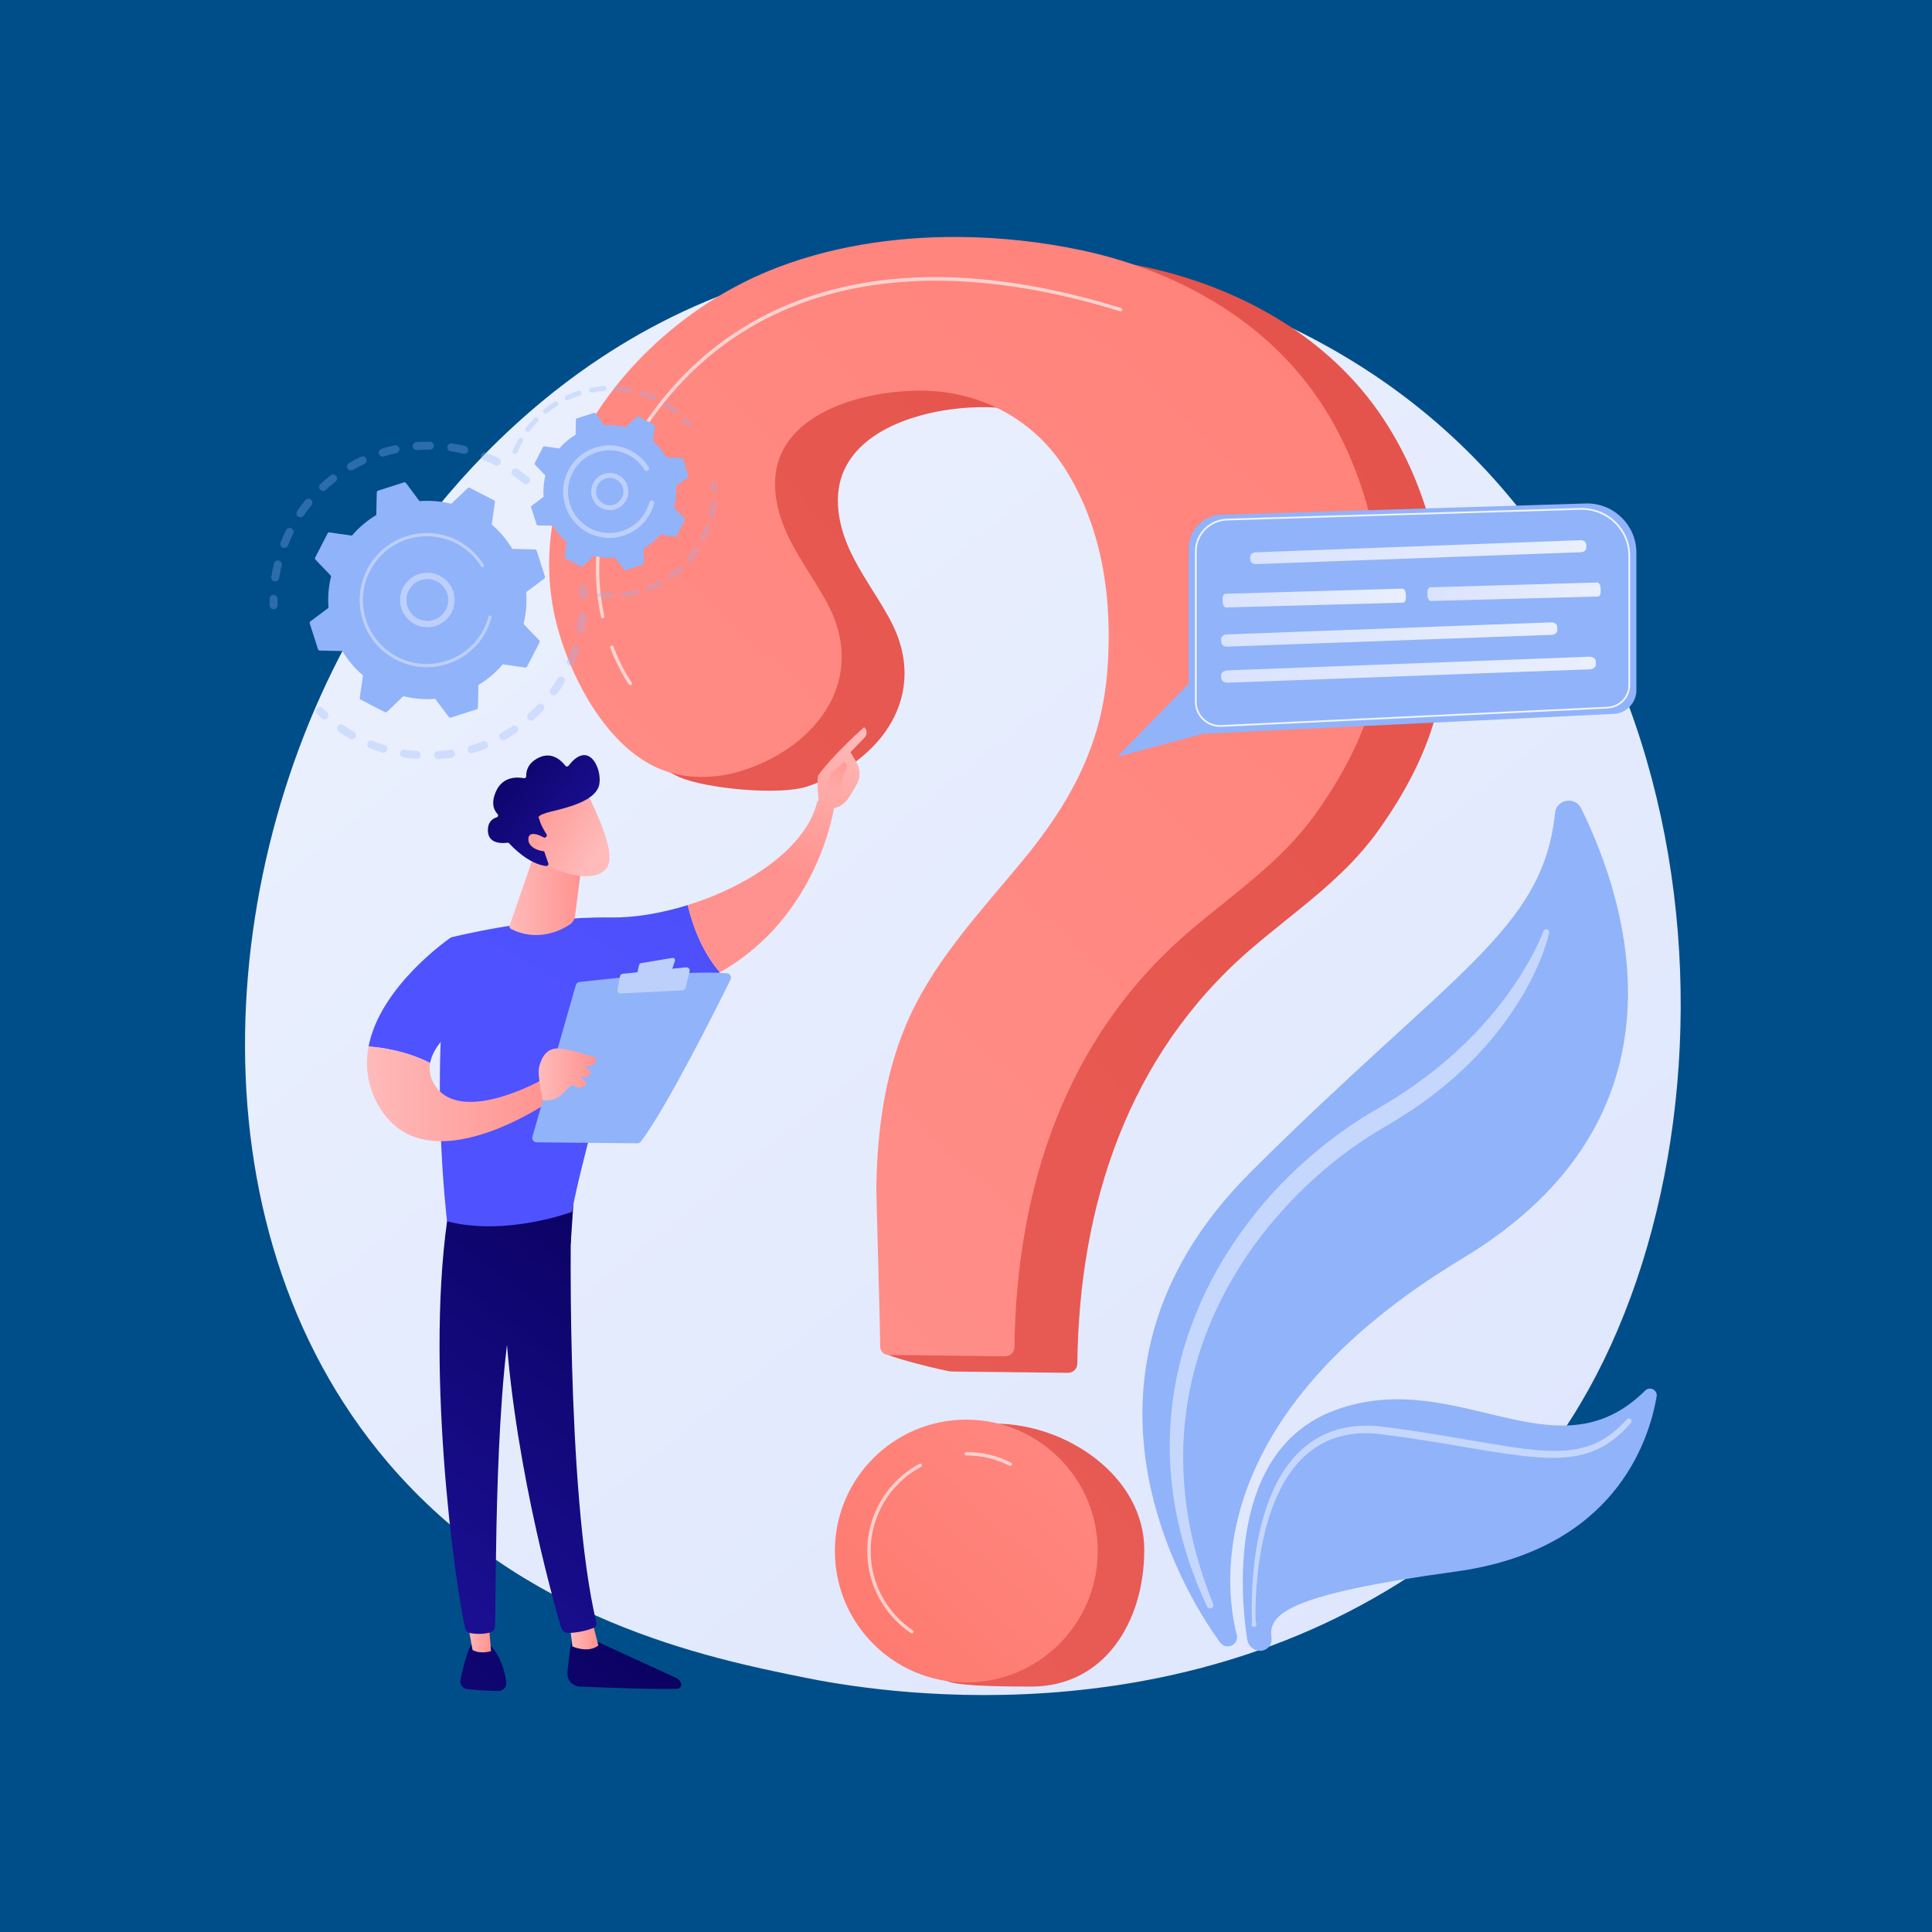 <?xml version="1.0" encoding="utf-8"?>
<!-- Generator: Adobe Illustrator 27.5.0, SVG Export Plug-In . SVG Version: 6.00 Build 0)  -->
<svg version="1.1" xmlns="http://www.w3.org/2000/svg" xmlns:xlink="http://www.w3.org/1999/xlink" x="0px" y="0px"
	 viewBox="0 0 3710 3710" style="enable-background:new 0 0 3710 3710;" xml:space="preserve">
<g id="Background">
	<g>
		<g>
			<rect style="fill:#004e89;" width="3710" height="3710"/>
		</g>
	</g>
</g>
<g id="Illustration">
	<g>
		<linearGradient id="SVGID_1_" gradientUnits="userSpaceOnUse" x1="3585.93" y1="4072.518" x2="1121.269" y2="1011.563">
			<stop  offset="0" style="stop-color:#DAE3FE"/>
			<stop  offset="1" style="stop-color:#E9EFFD"/>
		</linearGradient>
		<path style="fill:url(#SVGID_1_);" d="M2907.886,2865.388c-56.612,59.599-110.178,98.034-152.5,128.4
			c-497.48,356.948-1086.132,252.899-1211.237,227.49c-184.741-37.522-541.841-110.051-800.018-413.662
			c-390.6-459.338-329.778-1183.012-26.802-1660.719c55.419-87.381,348.159-572.364,943.15-650.141
			c360.083-47.069,779.823,47.864,1083.788,302.526C3382.316,1333.84,3336.894,2413.742,2907.886,2865.388z"/>
		<g>
			<path style="fill:#91B3FA;" d="M2355.215,3161.411c-4.791-0.652-9.081-3.177-11.962-7.061
				c-41.989-56.588-347.306-499.437,59.029-904.238c385.74-384.283,560.592-463.185,583.846-688.968
				c2.715-26.367,38.361-32.695,50.089-8.925c87.649,177.648,224.209,592.19-227.707,864.277
				c-498.511,300.141-457.655,629.157-433.547,722.656C2378.151,3151.511,2367.862,3163.132,2355.215,3161.411L2355.215,3161.411z"
				/>
			<path style="fill:#91B3FA;" d="M2417.041,3169.826c-11.343-1.544-20.33-10.291-22.079-21.605
				c-11.901-77.007-41.125-364.763,170.868-441.07c233.373-84.002,421.781,133.343,593.327-36.773
				c9.026-8.951,24.204-1.151,22.05,11.378c-15.278,88.863-83.279,294.691-385.857,336.106
				c-323.863,44.329-360.309,81.481-353.77,127.57C2443.597,3159.641,2431.262,3171.762,2417.041,3169.826L2417.041,3169.826z"/>
			<path style="opacity:0.47;fill:#FFFFFF;" d="M2974.847,1791.342c-3.955,16.753-9.215,32.468-15.493,48.072
				c-6.164,15.585-13.262,30.784-21,45.653c-15.322,29.843-33.708,58.071-53.839,84.964
				c-40.533,53.654-89.572,100.782-143.623,140.749c-26.957,19.868-55.777,38.13-84.266,54.63
				c-27.738,16.088-54.426,34.088-79.99,53.581c-51.164,38.979-97.553,84.212-138.52,133.805
				c-81.615,99.263-139.538,219.056-158.605,346.599c-9.732,63.625-9.847,128.77-1.084,192.927
				c8.661,64.239,26.971,127.143,51.117,187.792c1.305,3.233-0.258,6.912-3.491,8.216c-3.106,1.254-6.645-0.184-8.075-3.163
				c-28.233-59.935-49.329-123.652-61.007-189.445c-5.968-32.862-9.5-66.238-10.508-99.744c-0.804-33.499,0.607-67.139,4.83-100.471
				c8.112-66.737,26.937-132.109,54.05-193.647c27.191-61.568,63.11-119.077,105.069-171.534
				c41.945-52.532,90.608-99.531,143.819-140.592c26.657-20.484,54.533-39.435,83.629-56.459
				c28.485-16.346,55.525-32.952,81.717-51.854c52.277-37.341,100.588-80.448,142.148-129.644
				c21.042-24.382,40.092-50.479,57.5-77.685c17.063-27.259,33.01-56.02,44.487-85.76l0.15-0.386
				c1.144-2.97,4.481-4.447,7.451-3.301C2974.033,1785.691,2975.502,1788.581,2974.847,1791.342z"/>
			<path style="opacity:0.47;fill:#FFFFFF;" d="M2403.597,3117.601c0.99-2.787,0.681-5.378,0.59-8.042l-0.246-7.936l-0.185-15.865
				c0.019-10.574,0.246-21.146,0.708-31.712c0.941-21.128,2.741-42.232,5.568-63.231c5.764-41.926,15.265-83.734,32.189-123.109
				c16.736-39.103,42.081-76.473,78.865-100.889c18.324-11.985,38.995-20.52,60.417-24.855c21.405-4.511,43.399-5.181,64.909-3.292
				c84.305,9.777,166.939,25.941,249.79,39.066c41.269,6.153,83.12,11.646,123.636,6.106c10.069-1.476,19.989-3.674,29.624-6.77
				c9.536-3.327,18.906-7.226,27.659-12.355c17.62-10.061,33.112-23.813,46.955-39.075l0.043-0.047
				c1.908-2.102,5.156-2.262,7.258-0.354c2.074,1.881,2.254,5.072,0.429,7.177c-14.029,16.154-30.06,31.085-48.795,42.328
				c-9.302,5.715-19.338,10.17-29.573,13.972c-10.328,3.572-20.947,6.16-31.66,7.96c-43.15,6.321-85.927,0.946-127.669-4.777
				c-41.863-5.957-83.198-13.718-124.68-20.43c-41.351-6.732-83.186-13.238-124.367-18.067c-20.329-1.968-40.885-1.49-60.703,2.509
				c-19.852,3.834-38.829,11.495-55.808,22.371c-34.227,21.795-59.062,56.479-75.925,94.023
				c-17.061,37.732-27.198,78.585-33.626,119.801c-3.167,20.648-5.331,41.473-6.644,62.357c-0.648,10.442-1.067,20.901-1.276,31.363
				l-0.105,15.69l0.1,7.836c0.069,2.594-0.05,5.259,1.227,7.723c1.212,2.34,0.299,5.219-2.039,6.432
				c-2.34,1.212-5.22,0.299-6.433-2.04c-0.629-1.217-0.685-2.581-0.264-3.779L2403.597,3117.601z"/>
		</g>
		<g>
			<g>
				
					<linearGradient id="SVGID_00000109719559738586582220000013318598581697598862_" gradientUnits="userSpaceOnUse" x1="5363.391" y1="-1443.269" x2="212.772" y2="2946.92">
					<stop  offset="0" style="stop-color:#E1473D"/>
					<stop  offset="1" style="stop-color:#E9605A"/>
				</linearGradient>
				<path style="fill:url(#SVGID_00000109719559738586582220000013318598581697598862_);" d="M1963.114,486.796
					c-127.017-1.002-255.137,19.141-368.489,66.172c-263.864,109.481-487.797,399.17-400.164,695.069
					c28.468,96.123,13.512,202.17,109.271,243.943c51.812,22.602,192.908,36.055,246.555,18.243
					c142.587-47.341,236.311-176.908,158.763-320.59c-24.834-46.013-56.977-88.047-78.421-135.733
					c-21.445-47.687-31.218-104.288-9.355-151.789c42.917-93.235,185.486-122.875,277.94-120.078
					c109.123,3.301,208.001,57.275,266.724,149.866c73.187,115.397,91.728,255.756,81.016,389.707
					c-11.461,143.331-71.895,252.787-162.466,362.742c-77.976,94.665-163.847,185.535-215.673,296.692
					c-47.579,102.048-63.127,215.119-65.276,326.761c-0.417,21.638-108.028,225.559-107.566,287.857
					c0.065,8.801,122.05,37.958,130.851,38.056c45.926,0.514,176.012,1.968,223.892,2.502c9.847,0.11,17.963-7.76,18.074-17.606
					c3.408-303.094,96.636-592.06,332.636-795.62c85.873-74.069,178.354-134.385,245.126-227.875
					c95.171-133.251,142.122-264.386,128.573-428.839c-12.375-150.196-61.832-300.474-159.734-417.008
					c-105.226-125.251-259.236-203.467-419.301-237.221C2121.445,496.307,2042.495,487.422,1963.114,486.796z"/>
				
					<linearGradient id="SVGID_00000005945056004390112310000013005550778455798168_" gradientUnits="userSpaceOnUse" x1="6114.621" y1="-561.92" x2="963.995" y2="3828.276">
					<stop  offset="0" style="stop-color:#E1473D"/>
					<stop  offset="1" style="stop-color:#E9605A"/>
				</linearGradient>
				<path style="fill:url(#SVGID_00000005945056004390112310000013005550778455798168_);" d="M2197.345,2975.989
					c0,139.376-77.256,262.684-216.632,262.684c-30.108,0-132.512,0.278-159.284-9.394
					c-97.161-35.102-97.511-109.746-97.511-219.014c0-139.375,47.065-276.45,186.44-276.45S2197.345,2836.613,2197.345,2975.989z"/>
			</g>
			<g>
				
					<linearGradient id="SVGID_00000085251577679647789460000008827436186843518394_" gradientUnits="userSpaceOnUse" x1="555.064" y1="2735.665" x2="5026.368" y2="-1999.257">
					<stop  offset="0" style="stop-color:#FF928E"/>
					<stop  offset="1" style="stop-color:#FE7062"/>
				</linearGradient>
				<path style="fill:url(#SVGID_00000085251577679647789460000008827436186843518394_);" d="M1842.425,455.035
					c-127.017-1.002-255.137,19.141-368.489,66.172c-263.864,109.481-487.797,399.17-400.164,695.069
					c28.468,96.123,94.289,217.12,190.048,258.893c51.812,22.602,112.13,21.104,165.778,3.293
					c142.587-47.341,236.311-176.908,158.763-320.59c-24.834-46.013-56.977-88.047-78.421-135.733s-31.218-104.288-9.355-151.789
					c42.917-93.235,185.486-122.875,277.94-120.078c109.123,3.301,208.001,57.275,266.724,149.866
					c73.187,115.397,91.727,255.756,81.016,389.707c-11.461,143.331-71.896,252.787-162.466,362.742
					c-77.976,94.665-163.847,185.535-215.673,296.692c-47.579,102.048-63.127,215.119-65.276,326.761
					c-0.417,21.638,6.868,247.605,7.33,309.903c0.065,8.801,7.154,15.911,15.955,16.01c45.926,0.514,176.012,1.968,223.892,2.502
					c9.847,0.11,17.963-7.76,18.074-17.606c3.408-303.094,96.636-592.06,332.637-795.62
					c85.873-74.069,178.354-134.385,245.126-227.875c95.171-133.251,142.122-264.386,128.572-428.839
					c-12.375-150.196-61.832-300.474-159.734-417.008c-105.226-125.251-259.236-203.467-419.301-237.221
					C2000.755,464.546,1921.806,455.662,1842.425,455.035z"/>
				
					<linearGradient id="SVGID_00000170243721753104553900000006588280338405026458_" gradientUnits="userSpaceOnUse" x1="2373.296" y1="2406.44" x2="1359.546" y2="3526.634">
					<stop  offset="0" style="stop-color:#FF928E"/>
					<stop  offset="1" style="stop-color:#FE7062"/>
				</linearGradient>
				
					<circle style="fill:url(#SVGID_00000170243721753104553900000006588280338405026458_);" cx="1855.59" cy="2978.505" r="252.362"/>
			</g>
			<path style="opacity:0.63;fill:#FFFFFF;" d="M1157.305,1187.292c-1.485,0-2.825-1.028-3.158-2.539
				c-17.685-79.853-20.283-204.902,67.781-347.156c85.952-138.845,206.519-231.748,358.354-276.132
				c162.307-47.439,355.005-37.283,572.761,30.188c1.709,0.53,2.667,2.345,2.135,4.053c-0.528,1.708-2.356,2.668-4.049,2.135
				c-418.344-129.629-746.38-43.268-923.697,243.165c-86.916,140.402-84.388,263.666-66.963,342.347
				c0.386,1.746-0.716,3.475-2.462,3.861C1157.773,1187.267,1157.536,1187.292,1157.305,1187.292z"/>
			<path style="opacity:0.63;fill:#FFFFFF;" d="M1210.391,1315.773c-1,0-1.983-0.46-2.617-1.328
				c-0.766-1.048-18.953-26.175-35.866-70.43c-0.637-1.672,0.198-3.543,1.871-4.181c1.66-0.635,3.541,0.195,4.181,1.868
				c16.577,43.377,34.859,68.672,35.044,68.923c1.053,1.444,0.736,3.47-0.706,4.524
				C1211.72,1315.57,1211.051,1315.773,1210.391,1315.773z"/>
			<path style="opacity:0.63;fill:#FFFFFF;" d="M1940.033,2814.939c-0.492,0-0.993-0.112-1.462-0.352
				c-25.86-13.116-53.779-19.766-82.982-19.766c-1.789,0-3.238-1.45-3.238-3.239c0-1.789,1.449-3.239,3.238-3.239
				c30.229,0,59.135,6.887,85.912,20.469c1.594,0.809,2.231,2.757,1.422,4.353
				C1942.353,2814.291,1941.214,2814.939,1940.033,2814.939z"/>
			<path style="opacity:0.63;fill:#FFFFFF;" d="M1751.077,3136.743c-0.624,0-1.254-0.18-1.808-0.556
				c-52.499-35.467-83.84-94.413-83.84-157.682c0-70.144,38.417-134.368,100.255-167.607c1.574-0.85,3.538-0.258,4.386,1.32
				c0.848,1.576,0.257,3.539-1.317,4.386c-59.739,32.109-96.849,94.145-96.849,161.901c0,61.115,30.279,118.056,80.989,152.316
				c1.482,1.001,1.875,3.015,0.871,4.496C1753.14,3136.243,1752.117,3136.743,1751.077,3136.743z"/>
		</g>
		<g>
			<g>
				<g style="opacity:0.3;">
					<path style="fill:#91B3FA;" d="M1016.107,927.135c-2.654,3.279-7.465,3.784-10.742,1.129
						c-6.369-5.156-13.056-10.114-19.877-14.733c-3.451-2.337-4.383-7.002-2.122-10.482c0.027-0.041,0.054-0.082,0.081-0.125
						c2.365-3.492,7.114-4.405,10.607-2.039c7.179,4.863,14.22,10.08,20.924,15.51c3.066,2.481,3.705,6.852,1.602,10.088
						C1016.435,926.706,1016.279,926.925,1016.107,927.135z M950.746,893.324c-7.383-3.645-14.992-7.008-22.622-9.999
						c-3.924-1.538-5.862-5.969-4.324-9.897c1.558-3.936,5.972-5.862,9.899-4.322c8.027,3.146,16.037,6.686,23.806,10.52
						c3.782,1.867,5.334,6.448,3.467,10.23c-0.136,0.275-0.286,0.538-0.448,0.788C958.445,893.844,954.253,895.056,950.746,893.324z
						 M889.796,871.304c-7.987-1.905-16.154-3.485-24.279-4.697c-4.171-0.622-7.049-4.51-6.427-8.68
						c0.626-4.167,4.508-7.047,8.681-6.427c8.556,1.276,17.158,2.941,25.568,4.947c4.103,0.978,6.634,5.098,5.658,9.201
						c-0.209,0.874-0.56,1.678-1.023,2.391C896.263,870.67,893.023,872.074,889.796,871.304z M825.451,863.469
						c-8.221-0.072-16.54,0.214-24.728,0.846c-4.206,0.323-7.878-2.823-8.202-7.027c-0.32-4.205,2.826-7.874,7.027-8.202
						c8.622-0.664,17.38-0.964,26.032-0.892c4.217,0.037,7.608,3.485,7.571,7.702c-0.013,1.509-0.462,2.912-1.228,4.09
						C830.549,862.101,828.159,863.49,825.451,863.469z M760.964,870.163c-8.012,1.752-16.064,3.872-23.928,6.304
						c-4.031,1.244-8.307-1.013-9.553-5.042c-1.247-4.032,1.012-8.308,5.043-9.55c8.273-2.558,16.745-4.789,25.176-6.632
						c4.119-0.902,8.19,1.708,9.091,5.829c0.455,2.076,0.017,4.14-1.057,5.792C764.681,868.49,763.008,869.716,760.964,870.163z
						 M699.567,890.959c-7.438,3.485-14.816,7.333-21.934,11.439c-3.653,2.107-8.325,0.853-10.43-2.799
						c-2.108-3.654-0.857-8.323,2.798-10.433c7.49-4.321,15.259-8.371,23.086-12.039c3.82-1.789,8.365-0.144,10.156,3.676
						c1.163,2.481,0.874,5.268-0.516,7.408C701.975,889.366,700.906,890.332,699.567,890.959z M527.444,1116.351
						c-4.17-0.629-7.042-4.52-6.413-8.691c1.29-8.543,2.971-17.148,4.996-25.569c0.986-4.102,5.11-6.627,9.211-5.639
						c4.099,0.984,6.624,5.109,5.639,9.209c-1.923,7.997-3.518,16.166-4.742,24.279c-0.168,1.113-0.567,2.132-1.144,3.019
						C533.41,1115.393,530.502,1116.813,527.444,1116.351z M644.339,924.827c-6.473,5.049-12.805,10.441-18.819,16.028
						c-3.092,2.87-7.925,2.691-10.794-0.399c-2.872-3.092-2.676-7.91,0.4-10.794c6.335-5.883,13.003-11.561,19.819-16.878
						c3.326-2.594,8.124-2.001,10.719,1.325c2.058,2.637,2.11,6.203,0.384,8.859C645.599,923.661,645.026,924.29,644.339,924.827z
						 M543.069,1051.65c-3.923-1.546-5.85-5.982-4.303-9.907c3.17-8.036,6.729-16.043,10.573-23.798
						c1.859-3.791,6.457-5.321,10.236-3.449c3.778,1.873,5.322,6.456,3.449,10.236c-3.654,7.37-7.037,14.979-10.048,22.617
						c-0.192,0.487-0.431,0.942-0.706,1.365C550.333,1051.695,546.504,1053.005,543.069,1051.65z M598.075,970.18
						c-5.176,6.367-10.146,13.04-14.77,19.839c-2.371,3.49-7.121,4.393-10.61,2.021c-3.441-2.341-4.367-6.999-2.11-10.473
						c0.029-0.045,0.06-0.091,0.091-0.135c4.866-7.159,10.097-14.186,15.544-20.887c2.663-3.271,7.472-3.768,10.746-1.107
						c3.057,2.484,3.691,6.847,1.59,10.079C598.409,969.742,598.247,969.964,598.075,970.18z"/>
					<path style="fill:#91B3FA;" d="M531.821,1166.492c0.819-1.261,1.277-2.776,1.226-4.394c-0.125-3.936-0.167-7.939-0.132-11.901
						c0.04-4.217-3.349-7.669-7.565-7.707c-4.218-0.041-7.675,3.347-7.707,7.567c-0.04,4.167,0.007,8.377,0.136,12.519
						c0.132,4.215,3.658,7.527,7.871,7.394C528.251,1169.889,530.505,1168.518,531.821,1166.492z"/>
				</g>
				<g style="opacity:0.3;">
					<path style="fill:#91B3FA;" d="M629.426,1377.882c2.008-3.091,1.535-7.267-1.286-9.819c-2.921-2.64-5.836-5.386-8.661-8.161
						c-3.01-2.956-7.845-2.912-10.8,0.097c-2.967,3.022-2.911,7.846,0.097,10.801c2.976,2.921,6.045,5.814,9.119,8.594
						c3.129,2.828,7.958,2.585,10.787-0.543C628.961,1378.544,629.208,1378.219,629.426,1377.882z"/>
					<path style="fill:#91B3FA;" d="M1069.829,1332.139c-2.468,3.42-7.242,4.192-10.664,1.721c-3.419-2.469-4.185-7.235-1.72-10.662
						c4.7-6.51,9.195-13.323,13.417-20.323c2.155-3.602,6.873-4.773,10.485-2.595c3.612,2.178,4.774,6.872,2.597,10.484
						c-1.829,3.033-3.701,6.024-5.615,8.97C1075.595,1323.938,1072.737,1328.112,1069.829,1332.139z M1092.932,1277.737
						c-3.871-1.669-5.658-6.162-3.989-10.034c3.203-7.437,6.13-15.088,8.693-22.744c1.325-3.999,5.666-6.157,9.667-4.818
						c3.997,1.338,6.155,5.667,4.816,9.665c-2.698,8.061-5.776,16.116-9.15,23.941c-0.175,0.406-0.381,0.79-0.614,1.147
						C1100.364,1277.956,1096.401,1279.232,1092.932,1277.737z M1043.216,1364.134c-5.868,6.145-12.08,12.123-18.465,17.767
						c-3.16,2.794-7.987,2.496-10.782-0.665c-2.792-3.16-2.491-7.982,0.665-10.78c6.065-5.359,11.963-11.034,17.534-16.87
						c2.914-3.05,7.748-3.162,10.8-0.249c2.698,2.577,3.095,6.658,1.133,9.677
						C1043.846,1363.406,1043.551,1363.783,1043.216,1364.134z M1113.679,1215.611c-4.145-0.777-6.877-4.769-6.097-8.914
						c1.492-7.946,2.66-16.051,3.476-24.089c0.424-4.2,4.169-7.254,8.368-6.828c4.196,0.425,7.252,4.17,6.827,8.366
						c-0.858,8.465-2.089,17-3.659,25.368c-0.191,1.011-0.57,1.939-1.098,2.752
						C1119.86,1214.783,1116.812,1216.199,1113.679,1215.611z M991.773,1407.235c-7.072,4.701-14.444,9.164-21.913,13.267
						c-3.696,2.031-8.337,0.682-10.369-3.014c-2.034-3.698-0.682-8.341,3.015-10.372c7.094-3.898,14.097-8.137,20.812-12.602
						c3.513-2.335,8.254-1.38,10.589,2.133c1.74,2.618,1.652,5.916,0.043,8.392C993.399,1405.888,992.668,1406.641,991.773,1407.235
						z M932.124,1438.009c-7.947,3.049-16.116,5.797-24.279,8.17c-4.052,1.176-8.288-1.152-9.466-5.203
						c-1.178-4.056,1.151-8.292,5.203-9.464c7.756-2.255,15.519-4.867,23.072-7.762c3.938-1.511,8.355,0.458,9.866,4.396
						c0.909,2.373,0.556,4.921-0.731,6.9C934.941,1436.351,933.688,1437.409,932.124,1438.009z M867.184,1455.053
						c-8.427,1.246-17.001,2.15-25.48,2.688c-4.211,0.266-7.837-2.93-8.105-7.139c-0.267-4.215,2.931-7.838,7.138-8.105
						c8.058-0.509,16.203-1.37,24.212-2.554c4.172-0.617,8.055,2.266,8.671,6.437c0.284,1.917-0.17,3.771-1.149,5.277
						C871.319,1453.43,869.44,1454.719,867.184,1455.053z M800.073,1457.525c-8.495-0.626-17.061-1.623-25.461-2.964
						c-4.165-0.664-7.004-4.58-6.338-8.746c0.663-4.158,4.581-7,8.746-6.336c7.975,1.273,16.108,2.219,24.179,2.814
						c4.206,0.31,7.364,3.97,7.053,8.177c-0.099,1.329-0.53,2.551-1.208,3.595C805.574,1456.324,802.952,1457.736,800.073,1457.525z
						 M734.024,1445.183c-8.128-2.477-16.257-5.335-24.165-8.495c-3.917-1.566-5.824-6.01-4.258-9.927
						c1.562-3.904,6.008-5.823,9.925-4.257c7.512,3.003,15.233,5.717,22.954,8.071c4.033,1.228,6.307,5.497,5.077,9.531
						c-0.214,0.702-0.519,1.353-0.901,1.939C740.849,1444.826,737.356,1446.199,734.024,1445.183z M672.362,1418.668
						c-5.448-3.085-10.87-6.377-16.11-9.783c-1.899-1.234-3.776-2.484-5.638-3.752c-3.484-2.374-4.483-7.127-2.01-10.61
						c2.373-3.487,7.124-4.388,10.612-2.013c1.768,1.204,3.555,2.396,5.359,3.568c4.983,3.238,10.133,6.366,15.314,9.3
						c3.67,2.077,4.96,6.738,2.882,10.408c-0.079,0.137-0.16,0.273-0.245,0.405C680.342,1419.549,675.893,1420.669,672.362,1418.668
						z"/>
					<path style="fill:#91B3FA;" d="M1126.365,1146.778c0.827-1.273,1.284-2.803,1.226-4.433c-0.15-4.132-0.391-8.339-0.715-12.504
						c-0.327-4.206-4.001-7.35-8.205-7.022c-4.205,0.329-7.351,3.997-7.022,8.205c0.307,3.957,0.535,7.953,0.679,11.876
						c0.151,4.213,3.692,7.507,7.908,7.354C1122.819,1150.159,1125.056,1148.791,1126.365,1146.778z"/>
				</g>
				<g>
					<path style="fill:#91B3FA;" d="M1030.573,1057.527c-0.466-1.45-1.798-2.446-3.321-2.479l-43.433-0.955
						c-10.434-17.4-23.717-33.26-39.612-46.797l6.198-42.97c0.217-1.507-0.546-2.986-1.9-3.683l-46.333-23.846
						c-1.354-0.698-3.002-0.458-4.101,0.594l-31.366,30.018c-20.254-5.068-40.881-6.661-61.104-5.039l-26.018-34.789
						c-0.912-1.219-2.498-1.726-3.948-1.261l-49.624,15.901c-1.45,0.465-2.446,1.798-2.479,3.321l-0.954,43.432
						c-17.4,10.433-33.261,23.716-46.797,39.613l-42.97-6.198c-1.508-0.218-2.987,0.545-3.683,1.899l-23.847,46.333
						c-0.697,1.354-0.457,3.001,0.595,4.101l30.018,31.367c-5.069,20.254-6.661,40.881-5.038,61.104l-34.79,26.018
						c-1.219,0.912-1.727,2.497-1.261,3.948l15.901,49.624c0.464,1.45,1.799,2.445,3.32,2.479l43.434,0.954
						c10.433,17.4,23.716,33.26,39.612,46.797l-6.198,42.971c-0.218,1.507,0.545,2.987,1.899,3.683l46.334,23.846
						c1.354,0.697,3.001,0.458,4.101-0.595l31.367-30.017c20.254,5.068,40.881,6.66,61.104,5.039l26.018,34.789
						c0.911,1.22,2.497,1.726,3.948,1.261l49.624-15.901c1.45-0.465,2.445-1.798,2.479-3.32l0.954-43.433
						c17.4-10.433,33.26-23.716,46.797-39.612l42.97,6.198c1.506,0.217,2.986-0.545,3.683-1.9l23.846-46.333
						c0.697-1.354,0.458-3.001-0.595-4.101l-30.017-31.366c5.068-20.254,6.659-40.881,5.038-61.104l34.79-26.019
						c1.22-0.912,1.726-2.498,1.261-3.947L1030.573,1057.527z"/>
					<g>
						<path style="fill:#BDD0FB;" d="M859.928,1186.795c-19.101,21.663-52.263,23.751-73.93,4.649
							c-10.496-9.252-16.759-22.039-17.636-36.002c-0.879-13.961,3.731-27.432,12.987-37.926
							c19.101-21.664,52.264-23.751,73.93-4.649c19.709,17.378,23.214,46.394,9.302,67.803
							C863.202,1182.792,861.65,1184.842,859.928,1186.795z M780.557,1154.676c0.674,10.707,5.475,20.509,13.523,27.604
							c16.609,14.643,42.039,13.045,56.683-3.565c14.654-16.61,13.045-42.039-3.566-56.685
							c-16.609-14.643-42.039-13.045-56.683,3.565c-1.328,1.507-2.528,3.091-3.602,4.744
							C782.246,1137.521,780.011,1145.975,780.557,1154.676z"/>
					</g>
					<path style="fill:#BDD0FB;" d="M927.433,1222.791c2.389-3.677,4.608-7.496,6.642-11.448l0,0
						c0.641-1.243,1.261-2.499,1.861-3.763c2.959-6.234,5.417-12.693,7.336-19.277c0.026-0.09,0.052-0.179,0.079-0.269
						c0.073-0.255,0.146-0.51,0.217-0.766c0.141-0.497,0.277-0.996,0.412-1.493c0.354-1.311-0.202-2.652-1.281-3.355
						c-0.263-0.171-0.557-0.303-0.875-0.389c-1.629-0.439-3.301,0.53-3.742,2.156c-2.256,8.383-5.433,16.578-9.44,24.359
						c-19.888,38.658-57.606,62.275-97.985,66.007c-22.459,2.079-45.742-1.998-67.241-13.063c-3.771-1.939-7.415-4.056-10.922-6.336
						c-23.602-15.341-41.064-38.142-49.768-65.311c-10-31.207-7.249-64.441,7.747-93.578
						c30.976-60.172,105.08-83.899,165.226-52.943c3.709,1.908,7.307,3.998,10.781,6.257c15.055,9.787,27.801,22.759,37.277,38.03
						c0.245,0.394,0.564,0.714,0.93,0.95c0.961,0.624,2.237,0.68,3.275,0.034c1.432-0.895,1.879-2.771,0.984-4.208
						c-9.949-16.032-23.331-29.654-39.135-39.928c-3.646-2.371-7.423-4.564-11.314-6.568
						c-63.148-32.501-140.967-7.547-173.456,55.578c-15.744,30.589-18.63,65.477-8.132,98.238
						c9.137,28.522,27.47,52.459,52.246,68.565c3.682,2.393,7.508,4.614,11.464,6.651c30.591,15.743,65.479,18.632,98.24,8.135
						C887.387,1265.916,911.328,1247.575,927.433,1222.791z"/>
				</g>
			</g>
			<g>
				<g style="opacity:0.3;">
					<path style="fill:#91B3FA;" d="M1327.343,817.62c1.112-1.711,1.02-4.012-0.378-5.64c-2.607-3.039-5.341-6.042-8.128-8.922
						c-1.811-1.872-4.794-1.921-6.67-0.11c-1.882,1.807-1.92,4.798-0.11,6.67c2.656,2.744,5.262,5.606,7.751,8.506
						c1.693,1.976,4.671,2.203,6.651,0.509C1326.809,818.331,1327.103,817.989,1327.343,817.62z"/>
					<path style="fill:#91B3FA;" d="M1301.007,792.758c-1.636,2.027-4.603,2.349-6.633,0.713
						c-5.122-4.122-10.515-8.03-16.026-11.612c-1.162-0.755-2.338-1.5-3.525-2.235c-2.211-1.374-2.893-4.281-1.52-6.495
						c1.382-2.041,4.281-2.893,6.498-1.521c1.241,0.771,2.47,1.55,3.687,2.341c5.778,3.755,11.432,7.852,16.802,12.177
						c1.901,1.529,2.302,4.234,1,6.239C1301.204,792.498,1301.108,792.628,1301.007,792.758z M1253.736,768.257
						c-7.235-3.347-14.741-6.278-22.311-8.705c-2.482-0.797-3.845-3.449-3.05-5.932c0.795-2.467,3.451-3.848,5.932-3.051
						c7.933,2.544,15.804,5.614,23.389,9.126c2.365,1.094,3.394,3.898,2.302,6.264c-0.096,0.207-0.209,0.405-0.33,0.593
						C1258.41,768.487,1255.891,769.254,1253.736,768.257z M1208.202,753.673c-7.822-1.471-15.818-2.465-23.772-2.956
						c-2.598-0.161-4.577-2.4-4.415-4.998c0.162-2.608,2.394-4.58,4.998-4.419c8.34,0.514,16.73,1.56,24.931,3.099
						c2.56,0.482,4.248,2.948,3.766,5.507c-0.12,0.623-0.354,1.196-0.68,1.698C1212.019,753.16,1210.137,754.035,1208.202,753.673z
						 M1160.475,750.722c-7.956,0.493-15.957,1.485-23.766,2.951c-2.564,0.479-5.028-1.207-5.506-3.767
						c-0.477-2.554,1.205-5.024,3.765-5.506c8.195-1.536,16.578-2.576,24.924-3.094c2.599-0.162,4.839,1.818,5.001,4.418
						c0.061,1.048-0.22,2.038-0.752,2.857C1163.354,749.791,1162.026,750.626,1160.475,750.722z M1113.474,759.512
						c-7.594,2.412-15.107,5.317-22.338,8.633c-2.365,1.086-5.166,0.046-6.253-2.322c-1.087-2.368-0.052-5.17,2.322-6.253
						c7.577-3.476,15.454-6.52,23.411-9.051c2.483-0.786,5.135,0.585,5.923,3.066c0.446,1.402,0.202,2.859-0.541,4.003
						C1115.425,758.47,1114.554,759.168,1113.474,759.512z M1070.031,779.446c-6.772,4.183-13.345,8.827-19.538,13.81
						c-2.028,1.632-4.999,1.311-6.63-0.719c-1.631-2.03-1.312-4.989,0.718-6.634c6.493-5.224,13.39-10.097,20.494-14.485
						c2.217-1.366,5.123-0.681,6.491,1.534c0.99,1.605,0.905,3.571-0.058,5.052C1071.139,778.57,1070.645,779.067,1070.031,779.446z
						 M1032.798,809.386c-5.521,5.699-10.758,11.821-15.563,18.2c-1.57,2.078-4.527,2.494-6.606,0.926
						c-2.08-1.566-2.466-4.498-0.93-6.608c5.041-6.684,10.531-13.103,16.322-19.081c1.814-1.87,4.8-1.918,6.672-0.106
						c1.645,1.594,1.879,4.099,0.674,5.953C1033.204,808.922,1033.015,809.162,1032.798,809.386z M987.169,871.52
						c-2.4-1.015-3.52-3.781-2.504-6.181c2.811-6.641,6.035-13.242,9.569-19.604c0.532-0.97,1.076-1.926,1.626-2.882
						c1.23-2.282,4.188-3.03,6.446-1.719c2.256,1.304,3.025,4.187,1.722,6.445c-0.52,0.893-1.029,1.795-1.537,2.72
						c-3.385,6.088-6.46,12.384-9.142,18.717c-0.11,0.261-0.242,0.508-0.39,0.735C991.737,871.634,989.306,872.425,987.169,871.52z"
						/>
				</g>
				<g style="opacity:0.3;">
					<path style="fill:#91B3FA;" d="M1341.582,1058.051c-4.568,6.835-9.596,13.447-14.936,19.662c-1.699,1.972-4.676,2.2-6.653,0.5
						c-1.978-1.7-2.17-4.676-0.5-6.653c5.096-5.923,9.889-12.233,14.247-18.754c1.446-2.167,4.378-2.747,6.542-1.3
						c2.148,1.437,2.739,4.332,1.336,6.491C1341.606,1058.014,1341.593,1058.033,1341.582,1058.051z M1347.712,1038.794
						c-2.322-1.177-3.251-4.016-2.073-6.338c3.543-6.99,6.699-14.264,9.377-21.624c0.893-2.431,3.598-3.71,6.048-2.815
						c2.448,0.891,3.707,3.595,2.818,6.044c-2.808,7.712-6.115,15.336-9.83,22.659c-0.079,0.155-0.162,0.301-0.255,0.444
						C1352.502,1039.157,1349.885,1039.896,1347.712,1038.794z M1309.416,1095.426c-6.088,5.531-12.565,10.738-19.252,15.473
						c-2.126,1.505-5.073,1.002-6.576-1.123c-1.508-2.126-1.004-5.058,1.12-6.576c6.38-4.517,12.557-9.482,18.368-14.756
						c1.929-1.751,4.912-1.607,6.66,0.318c1.473,1.622,1.606,3.988,0.466,5.741
						C1309.987,1094.835,1309.725,1095.146,1309.416,1095.426z M1365.241,993.898c-2.538-0.584-4.121-3.118-3.538-5.656
						c1.759-7.635,3.065-15.453,3.88-23.241c0.275-2.587,2.596-4.468,5.18-4.201c2.592,0.272,4.474,2.592,4.202,5.183
						c-0.852,8.167-2.221,16.37-4.068,24.377c-0.129,0.554-0.349,1.061-0.641,1.511
						C1369.206,993.486,1367.224,994.355,1365.241,993.898z M1269.185,1123.91c-7.223,3.896-14.761,7.388-22.406,10.386
						c-2.425,0.951-5.163-0.246-6.114-2.672c-0.951-2.426,0.24-5.164,2.671-6.114c7.294-2.855,14.481-6.188,21.369-9.906
						c2.292-1.236,5.154-0.381,6.391,1.915c0.848,1.57,0.711,3.412-0.199,4.812
						C1270.482,1122.97,1269.905,1123.521,1269.185,1123.91z M1223.289,1141.913c-7.962,2.056-16.12,3.646-24.245,4.728
						c-2.581,0.344-4.952-1.468-5.295-4.051c-0.346-2.579,1.468-4.955,4.053-5.299c7.747-1.033,15.529-2.552,23.128-4.514
						c2.522-0.652,5.095,0.866,5.747,3.388c0.343,1.332,0.083,2.68-0.614,3.752
						C1225.443,1140.872,1224.477,1141.606,1223.289,1141.913z M1174.398,1148.411c-8.228,0.092-16.534-0.323-24.681-1.228
						c-2.592-0.289-4.455-2.62-4.167-5.21c0.286-2.588,2.623-4.451,5.207-4.167c7.771,0.866,15.689,1.26,23.533,1.169
						c2.606-0.029,4.742,2.06,4.769,4.665c0.014,0.967-0.268,1.866-0.758,2.619
						C1177.471,1147.537,1176.038,1148.391,1174.398,1148.411z"/>
					<path style="fill:#91B3FA;" d="M1375.277,943.727c0.496-0.763,0.776-1.677,0.758-2.655c-0.074-4.037-0.27-8.089-0.577-12.046
						c-0.203-2.596-2.472-4.54-5.07-4.339c-2.591,0.209-4.535,2.473-4.338,5.07c0.295,3.773,0.48,7.64,0.553,11.492
						c0.048,2.605,2.201,4.677,4.804,4.627C1373.032,945.845,1374.452,944.996,1375.277,943.727z"/>
				</g>
				<g>
					<path style="fill:#91B3FA;" d="M1311.406,880.606c-0.312-0.97-1.203-1.637-2.222-1.659l-29.063-0.639
						c-6.982-11.643-15.87-22.256-26.507-31.314l4.147-28.754c0.145-1.009-0.365-1.998-1.271-2.465l-31.004-15.956
						c-0.906-0.467-2.009-0.307-2.744,0.397l-20.989,20.087c-13.553-3.392-27.356-4.457-40.888-3.372l-17.411-23.279
						c-0.61-0.816-1.671-1.155-2.642-0.844l-33.206,10.64c-0.97,0.311-1.637,1.203-1.659,2.222l-0.638,29.063
						c-11.643,6.981-22.257,15.87-31.315,26.507l-28.754-4.148c-1.009-0.145-1.998,0.365-2.465,1.271l-15.957,31.004
						c-0.466,0.906-0.306,2.008,0.398,2.744l20.087,20.989c-3.392,13.553-4.457,27.356-3.371,40.888l-23.28,17.41
						c-0.816,0.61-1.155,1.671-0.844,2.641l10.64,33.207c0.311,0.97,1.203,1.636,2.221,1.659l29.064,0.639
						c6.981,11.643,15.87,22.256,26.507,31.314l-4.147,28.754c-0.146,1.008,0.364,1.998,1.271,2.464l31.004,15.957
						c0.906,0.466,2.008,0.306,2.744-0.398l20.989-20.087c13.553,3.392,27.356,4.457,40.888,3.371l17.41,23.28
						c0.61,0.816,1.671,1.155,2.642,0.844l33.206-10.64c0.971-0.311,1.637-1.203,1.66-2.222l0.638-29.063
						c11.643-6.981,22.256-15.87,31.314-26.507l28.754,4.148c1.008,0.145,1.998-0.365,2.465-1.271l15.956-31.004
						c0.466-0.906,0.307-2.008-0.398-2.744l-20.086-20.989c3.392-13.553,4.456-27.356,3.371-40.888l23.28-17.411
						c0.816-0.61,1.155-1.671,0.844-2.641L1311.406,880.606z"/>
					<g>
						<path style="fill:#BDD0FB;" d="M1197.691,967.519c-6.302,7.153-15.013,11.419-24.525,12.016
							c-9.509,0.6-18.685-2.542-25.834-8.846c-14.756-13.009-16.17-35.561-3.168-50.361c13.016-14.754,35.604-16.174,50.356-3.166
							c7.15,6.302,11.417,15.011,12.016,24.522c0.486,7.732-1.5,15.242-5.646,21.622
							C1199.937,964.774,1198.868,966.183,1197.691,967.519z M1153.568,963.612c5.26,4.638,12.009,6.949,19.008,6.509
							c6.994-0.44,13.402-3.58,18.038-8.838l0,0c4.63-5.265,6.946-12.008,6.506-19.007c-0.437-6.994-3.58-13.401-8.836-18.036
							c-10.855-9.57-27.47-8.526-37.044,2.326c-0.862,0.981-1.639,2.006-2.33,3.07
							C1141.938,940.365,1143.695,954.907,1153.568,963.612z"/>
					</g>
					<path style="fill:#BDD0FB;" d="M1244.676,992.57c1.626-2.503,3.138-5.108,4.535-7.815c2.77-5.378,4.995-11.043,6.617-16.853
						c0.071-0.262,0.142-0.523,0.213-0.785c0.546-2.024-0.311-4.094-1.979-5.181c-0.405-0.263-0.86-0.468-1.351-0.601
						c-2.515-0.678-5.094,0.821-5.778,3.329c-1.463,5.439-3.52,10.743-6.11,15.768l-0.001,0.002
						c-0.141,0.276-0.288,0.552-0.431,0.824c-6.236,11.837-15.187,21.672-26.035,28.897c-5.889,3.922-12.342,7.073-19.233,9.349
						c-0.056,0.019-0.112,0.037-0.168,0.056c-0.174,0.055-0.343,0.113-0.515,0.166c-20.203,6.472-41.718,4.692-60.58-5.017
						c-2.442-1.255-4.799-2.624-7.07-4.1c-15.279-9.931-26.583-24.694-32.221-42.283c-6.472-20.203-4.688-41.716,5.019-60.576
						c9.709-18.846,26.181-32.815,46.382-39.292c20.203-6.472,41.718-4.692,60.58,5.017c2.401,1.233,4.73,2.588,6.977,4.048
						c9.748,6.337,17.998,14.733,24.132,24.619c0.379,0.609,0.871,1.102,1.436,1.467c1.483,0.964,3.455,1.05,5.058,0.054
						c2.21-1.38,2.896-4.279,1.52-6.498c-6.864-11.061-16.096-20.458-26.997-27.547c-2.518-1.636-5.122-3.15-7.806-4.532
						c-21.106-10.862-45.176-12.854-67.78-5.611c-22.6,7.244-41.038,22.834-51.89,43.956c-10.863,21.103-12.857,45.171-5.61,67.775
						c6.303,19.678,18.951,36.193,36.045,47.304c2.538,1.649,5.177,3.183,7.906,4.588
						C1170.4,1044.125,1220.156,1030.302,1244.676,992.57z"/>
				</g>
			</g>
		</g>
		<g>
			<polygon style="fill:#91B3FA;" points="2282.654,1312.776 2145.484,1453.092 2310.024,1409.139 			"/>
			<path style="fill:#91B3FA;" d="M3098.85,1370.856l-779.418,37.826c-20.017,0.972-36.778-14.996-36.778-35.036v-320.654
				c0-34.852,27.681-63.404,62.517-64.482l702.457-21.737c52.311,0,94.717,42.406,94.717,94.717v263.707
				C3142.345,1349.582,3123.205,1369.674,3098.85,1370.856z"/>
			<path style="opacity:0.85;fill:#FFFFFF;" d="M2342.741,1395.806c-12.422,0-24.127-4.681-33.186-13.319
				c-9.626-9.184-14.93-21.57-14.93-34.876v-289.002c0-34.059,27.305-61.562,62.168-62.615l680.137-20.538
				c51.548,0,93.447,40.905,93.447,91.183v249.163c0,23.977-19.207,43.667-43.727,44.827l-741.556,35.122
				C2344.309,1395.786,2343.523,1395.806,2342.741,1395.806z M3036.979,978.834l-680.087,20.538
				c-33.021,0.997-58.888,27.017-58.888,59.236v289.002c0,12.374,4.93,23.89,13.884,32.43c8.953,8.539,20.678,12.935,33.047,12.333
				l741.556-35.122c22.715-1.074,40.506-19.281,40.506-41.451v-249.163C3126.997,1018.223,3086.617,978.834,3036.979,978.834z"/>
			
				<linearGradient id="SVGID_00000074436770574805567870000006111697445800406923_" gradientUnits="userSpaceOnUse" x1="2400.731" y1="1060.264" x2="3046.287" y2="1060.264">
				<stop  offset="0" style="stop-color:#DAE3FE"/>
				<stop  offset="1" style="stop-color:#E9EFFD"/>
			</linearGradient>
			<path style="fill:url(#SVGID_00000074436770574805567870000006111697445800406923_);" d="M3034.706,1037.295l-623.235,23.325
				c-6.12,0.229-10.938,4.286-10.735,9.038l0.234,5.478c0.201,4.703,5.247,8.317,11.303,8.095l623.259-22.759
				c6.125-0.224,10.951-4.282,10.748-9.038l-0.258-6.045C3045.821,1040.684,3040.767,1037.069,3034.706,1037.295z"/>
			
				<linearGradient id="SVGID_00000085232280968506852970000007404565314376801666_" gradientUnits="userSpaceOnUse" x1="2344.966" y1="1218.39" x2="2990.537" y2="1218.39">
				<stop  offset="0" style="stop-color:#DAE3FE"/>
				<stop  offset="1" style="stop-color:#E9EFFD"/>
			</linearGradient>
			<path style="fill:url(#SVGID_00000085232280968506852970000007404565314376801666_);" d="M2978.934,1195.077l-623.24,23.207
				c-6.12,0.228-10.932,4.422-10.722,9.345l0.243,5.674c0.208,4.871,5.26,8.622,11.316,8.402l623.265-22.62
				c6.125-0.222,10.945-4.418,10.734-9.345l-0.268-6.261C2990.055,1198.603,2984.995,1194.851,2978.934,1195.077z"/>
			
				<linearGradient id="SVGID_00000160161469694458060350000010920372908400660632_" gradientUnits="userSpaceOnUse" x1="2344.97" y1="1286.022" x2="3064.612" y2="1286.022">
				<stop  offset="0" style="stop-color:#DAE3FE"/>
				<stop  offset="1" style="stop-color:#E9EFFD"/>
			</linearGradient>
			<path style="fill:url(#SVGID_00000160161469694458060350000010920372908400660632_);" d="M3051.746,1261.08l-694.777,26.232
				c-6.822,0.258-12.205,4.515-11.992,9.486l0.245,5.73c0.21,4.919,5.824,8.684,12.575,8.435l694.802-25.64
				c6.828-0.252,12.219-4.512,12.007-9.487l-0.271-6.323C3064.125,1264.593,3058.502,1260.825,3051.746,1261.08z"/>
			
				<linearGradient id="SVGID_00000140702055512832399520000018117900676677724075_" gradientUnits="userSpaceOnUse" x1="2347.737" y1="1148.411" x2="2699.829" y2="1148.411">
				<stop  offset="0" style="stop-color:#DAE3FE"/>
				<stop  offset="1" style="stop-color:#E9EFFD"/>
			</linearGradient>
			<path style="fill:url(#SVGID_00000140702055512832399520000018117900676677724075_);" d="M2693.004,1130.319l-339.69,9.902
				c-3.336,0.097-5.83,4.676-5.557,10.201l0.314,6.369c0.27,5.467,3.15,9.804,6.451,9.714l339.722-9.244
				c3.339-0.091,5.837-4.671,5.564-10.201l-0.347-7.027C2699.191,1134.561,2696.307,1130.223,2693.004,1130.319z"/>
			
				<linearGradient id="SVGID_00000152261913306886617340000017173695398315672728_" gradientUnits="userSpaceOnUse" x1="2740.979" y1="1136.321" x2="3073.802" y2="1136.321">
				<stop  offset="0" style="stop-color:#DAE3FE"/>
				<stop  offset="1" style="stop-color:#E9EFFD"/>
			</linearGradient>
			<path style="fill:url(#SVGID_00000152261913306886617340000017173695398315672728_);" d="M3067.296,1118.578l-321.073,9.204
				c-3.153,0.09-5.496,4.663-5.221,10.188l0.317,6.369c0.272,5.467,3.007,9.809,6.127,9.726l321.106-8.546
				c3.156-0.084,5.503-4.659,5.228-10.188l-0.35-7.027C3073.158,1122.832,3070.418,1118.488,3067.296,1118.578z"/>
		</g>
		<g>
			
				<linearGradient id="SVGID_00000125565087988711964140000016402491629615414676_" gradientUnits="userSpaceOnUse" x1="7779.636" y1="3089.184" x2="7159.284" y2="3763.954" gradientTransform="matrix(1 0 0 1 -6484.351 0)">
				<stop  offset="0" style="stop-color:#09005D"/>
				<stop  offset="1" style="stop-color:#1A0F91"/>
			</linearGradient>
			<path style="fill:url(#SVGID_00000125565087988711964140000016402491629615414676_);" d="M1099.191,3139.451
				c0,0-6.425,36.37-9.575,72.373c-1.231,14.07,9.617,26.287,23.73,26.875c47.944,1.996,150.501,5.879,187.302,4.237
				c5.532-0.247,9.15-5.91,7.102-11.056l0,0c-1.716-4.312-5.025-7.798-9.241-9.735l-169.404-77.858L1099.191,3139.451z"/>
			
				<linearGradient id="SVGID_00000026883682701307563180000006724295514903009688_" gradientUnits="userSpaceOnUse" x1="7578.279" y1="3139.3" x2="7633.381" y2="3139.3" gradientTransform="matrix(1 0 0 1 -6484.351 0)">
				<stop  offset="0" style="stop-color:#FEBBBA"/>
				<stop  offset="1" style="stop-color:#FF928E"/>
			</linearGradient>
			<path style="fill:url(#SVGID_00000026883682701307563180000006724295514903009688_);" d="M1093.927,3118.081l5.162,43.503
				c0,0,29.675,13.815,49.941-1.741l-12.289-48.481L1093.927,3118.081z"/>
			
				<linearGradient id="SVGID_00000157285033842008807090000004222593592249336510_" gradientUnits="userSpaceOnUse" x1="7828.482" y1="2326.092" x2="7300.622" y2="3041.539" gradientTransform="matrix(1 0 0 1 -6484.351 0)">
				<stop  offset="0" style="stop-color:#09005D"/>
				<stop  offset="1" style="stop-color:#1A0F91"/>
			</linearGradient>
			<path style="fill:url(#SVGID_00000157285033842008807090000004222593592249336510_);" d="M1097.807,2300.197
				c-2.23,11.361-11.967,566.927,47.418,815.896c0.969,4.063-1.091,8.25-4.957,9.83c-9.108,3.721-26.965,9.11-48.365,9.829
				c-6.627,0.223-12.569-4.084-14.439-10.446c-16.975-57.765-98.317-347.181-108.929-623.652c-11.857-308.929,0-10.519,0-10.519
				l6.954-190.961L1097.807,2300.197z"/>
			
				<linearGradient id="SVGID_00000067921729533793284630000017910353943967014062_" gradientUnits="userSpaceOnUse" x1="7640.47" y1="2961.242" x2="7020.117" y2="3636.011" gradientTransform="matrix(1 0 0 1 -6484.351 0)">
				<stop  offset="0" style="stop-color:#09005D"/>
				<stop  offset="1" style="stop-color:#1A0F91"/>
			</linearGradient>
			<path style="fill:url(#SVGID_00000067921729533793284630000017910353943967014062_);" d="M904.32,3158.424
				c0,0-10.226,18.361-20.128,67.151c-1.787,8.812,4.369,17.245,13.317,18.124c15.831,1.557,40.203,3.559,59.725,3.425
				c9-0.062,16.023-7.898,14.939-16.832c-2.162-17.809-8.899-47.027-29.711-69.8L904.32,3158.424z"/>
			
				<linearGradient id="SVGID_00000117675269879060880150000008356932344876820918_" gradientUnits="userSpaceOnUse" x1="7379.689" y1="3136.475" x2="7427.265" y2="3136.475" gradientTransform="matrix(1 0 0 1 -6484.351 0)">
				<stop  offset="0" style="stop-color:#FEBBBA"/>
				<stop  offset="1" style="stop-color:#FF928E"/>
			</linearGradient>
			<path style="fill:url(#SVGID_00000117675269879060880150000008356932344876820918_);" d="M895.337,3102.469l12.061,65.789
				c0,0,11.925,8.871,35.515,2.44l-5.756-70.785L895.337,3102.469z"/>
			
				<linearGradient id="SVGID_00000067959023773461362570000005777295240425403801_" gradientUnits="userSpaceOnUse" x1="7734.405" y1="2256.681" x2="7206.544" y2="2972.127" gradientTransform="matrix(1 0 0 1 -6484.351 0)">
				<stop  offset="0" style="stop-color:#09005D"/>
				<stop  offset="1" style="stop-color:#1A0F91"/>
			</linearGradient>
			<path style="fill:url(#SVGID_00000067959023773461362570000005777295240425403801_);" d="M862.756,2317.246
				c-48.57,293.122,10.536,724.475,30.469,808.9c1.22,5.169,5.392,9.129,10.631,9.998c8.898,1.475,23.547,2.678,37.989-1.516
				c4.976-1.445,8.472-5.933,8.674-11.112c2.674-68.256-2.139-487.281,43.117-652.883c2.293-8.392,7.418-15.711,14.509-20.752
				l87.839-62.446l6.734-100.938L862.756,2317.246z"/>
			<g>
				
					<linearGradient id="SVGID_00000070810893848602282340000008648488012986933174_" gradientUnits="userSpaceOnUse" x1="1063.407" y1="1938.34" x2="1904.944" y2="488.461">
					<stop  offset="0" style="stop-color:#4F52FF"/>
					<stop  offset="1" style="stop-color:#4042E2"/>
				</linearGradient>
				<path style="fill:url(#SVGID_00000070810893848602282340000008648488012986933174_);" d="M1172.243,1761.837
					c-145.554-2.405-306.157,38.218-306.157,38.218c-43.387,253.16-7.587,545.162-7.587,545.162
					c112.684,29.551,239.799-18.067,239.799-18.067c18.729-105.815,106.113-403.613,106.113-403.613
					c71.117-8.826,129.703-29.345,177.948-56.472c-36.801-42.657-54.15-96.936-61.685-129.022
					C1269.212,1754.036,1217.138,1762.579,1172.243,1761.837z"/>
				
					<linearGradient id="SVGID_00000082349585949154879690000008935293428848391057_" gradientUnits="userSpaceOnUse" x1="-3067.844" y1="1373.749" x2="-2970.623" y2="1651.526" gradientTransform="matrix(-1 0 0 1 -1509.069 0)">
					<stop  offset="0" style="stop-color:#FEBBBA"/>
					<stop  offset="1" style="stop-color:#FF928E"/>
				</linearGradient>
				<path style="fill:url(#SVGID_00000082349585949154879690000008935293428848391057_);" d="M1602.184,1547.443
					c-14.298-17.27-32.395-9.1-32.395-9.1c-21.42,90.479-133.73,163.84-249.114,199.7c7.535,32.086,24.884,86.365,61.685,129.022
					C1573.85,1759.398,1602.184,1547.443,1602.184,1547.443z"/>
			</g>
			<g>
				
					<linearGradient id="SVGID_00000128454466747412137660000012801185597797557179_" gradientUnits="userSpaceOnUse" x1="-3150.941" y1="1402.833" x2="-3053.72" y2="1680.609" gradientTransform="matrix(-1 0 0 1 -1509.069 0)">
					<stop  offset="0" style="stop-color:#FEBBBA"/>
					<stop  offset="1" style="stop-color:#FF928E"/>
				</linearGradient>
				<path style="fill:url(#SVGID_00000128454466747412137660000012801185597797557179_);" d="M1598.714,1551.834
					c1.497,4.757-15.829,11.999-26.03-7.454c-0.357-9.323-6.026-49.264-0.455-56.859c29.67-40.451,87.194-91.158,87.194-91.158
					c9.722,9.593,1.713,19.016,1.713,19.016l-27.906,29.07c5.837,10.548,12.957,19.452,16.293,32.21
					c2.527,9.662,0.981,19.987-3.899,28.781c-4.899,8.824-11.582,20.296-17.9,29.274
					C1615.766,1551.707,1598.714,1551.834,1598.714,1551.834z"/>
				
					<linearGradient id="SVGID_00000042728724983072634450000000551047347502115477_" gradientUnits="userSpaceOnUse" x1="-3076.254" y1="1580.303" x2="-3149.486" y2="1432.576" gradientTransform="matrix(-1 0 0 1 -1509.069 0)">
					<stop  offset="0" style="stop-color:#FEBBBA"/>
					<stop  offset="1" style="stop-color:#FF928E"/>
				</linearGradient>
				<path style="fill:url(#SVGID_00000042728724983072634450000000551047347502115477_);" d="M1621.024,1463.313l-25.43,21.558
					l-7.984,21.463l22.674,25.153c0,0,7.623-42.587,13.289-51.805C1629.239,1470.465,1626.3,1466.008,1621.024,1463.313z"/>
			</g>
			
				<linearGradient id="SVGID_00000083782107482644626880000013279042654139409328_" gradientUnits="userSpaceOnUse" x1="888.364" y1="1836.742" x2="1729.902" y2="386.862">
				<stop  offset="0" style="stop-color:#4F52FF"/>
				<stop  offset="1" style="stop-color:#4042E2"/>
			</linearGradient>
			<path style="fill:url(#SVGID_00000083782107482644626880000013279042654139409328_);" d="M921.915,1940.994l-55.829-140.94
				c0,0-135.956,92.376-158.315,209.499c25.689,1.892,72.434,8.574,118.189,31.677
				C836.016,1985.926,921.915,1940.994,921.915,1940.994z"/>
			
				<linearGradient id="SVGID_00000158015043993677694970000014580018621777759893_" gradientUnits="userSpaceOnUse" x1="7189.023" y1="2100.49" x2="7545.277" y2="2100.49" gradientTransform="matrix(1 0 0 1 -6484.351 0)">
				<stop  offset="0" style="stop-color:#FEBBBA"/>
				<stop  offset="1" style="stop-color:#FF928E"/>
			</linearGradient>
			<path style="fill:url(#SVGID_00000158015043993677694970000014580018621777759893_);" d="M1040.725,2073.614
				c0,0-152.644,86.267-204.149,12.605c-10.693-15.296-13.25-30.497-10.615-44.988c-45.755-23.103-92.501-29.786-118.189-31.677
				c-6.741,35.309-3.177,72.862,17.571,110.817c90.218,165.034,335.584-9.121,335.584-9.121L1040.725,2073.614z"/>
			<g>
				<path style="fill:#91B3FA;" d="M1022.385,2182.75l83.308-290.928c0.945-3.302,3.762-5.711,7.175-6.109
					c15.094-1.76,58.829-6.704,109.327-10.976c60.827-5.145,131.464-9.314,173.675-5.767c6.001,0.504,9.628,6.851,6.959,12.25
					c-24.004,48.562-122.739,246.102-172.182,310.813c-1.639,2.144-4.172,3.397-6.87,3.372l-193.287-1.799
					C1024.865,2193.553,1020.836,2188.157,1022.385,2182.75z"/>
				<path style="fill:#BDD0FB;" d="M1230.837,1849.514l60.399-10.064c3.217-0.536,5.852,2.538,4.829,5.635l-5.979,18.118
					c-0.521,1.577-1.896,2.718-3.542,2.938l-58.123,7.764c-3.006,0.401-5.486-2.331-4.795-5.285l3.701-15.818
					C1227.726,1851.099,1229.111,1849.802,1230.837,1849.514z"/>
				<path style="fill:#BDD0FB;" d="M1185.611,1900.647l4.976-25.918c0.499-2.599,2.646-4.563,5.278-4.831l121.993-12.379
					c4.106-0.417,7.394,3.346,6.431,7.359l-7.757,32.296c-0.621,2.584-2.87,4.45-5.524,4.583l-119.212,6.001
					C1187.916,1907.956,1184.879,1904.463,1185.611,1900.647z"/>
				
					<linearGradient id="SVGID_00000168096746322345753220000010743914651510928031_" gradientUnits="userSpaceOnUse" x1="7518.827" y1="2063.137" x2="7629.814" y2="2063.137" gradientTransform="matrix(1 0 0 1 -6484.351 0)">
					<stop  offset="0" style="stop-color:#FEBBBA"/>
					<stop  offset="1" style="stop-color:#FF928E"/>
				</linearGradient>
				<path style="fill:url(#SVGID_00000168096746322345753220000010743914651510928031_);" d="M1042.512,2112.462
					c0,0-11.604-47.719-6.924-64.648c4.682-16.93,13.751-38.697,43.982-33.86c30.232,4.837,65.893,17.572,65.893,17.572
					s-1.801,22.052-24.778,14.937l14.248,11.025c0,0-2.036,17.656-21.444,8.223l13.252,14.621c0,0-8.335,14.501-22.614,5.2
					C1089.85,2076.231,1083.005,2118.208,1042.512,2112.462z"/>
			</g>
			
				<linearGradient id="SVGID_00000108286701239345821320000004138689705558579361_" gradientUnits="userSpaceOnUse" x1="7462.577" y1="1719.633" x2="7603.428" y2="1719.633" gradientTransform="matrix(1 0 0 1 -6484.351 0)">
				<stop  offset="0" style="stop-color:#FEBBBA"/>
				<stop  offset="1" style="stop-color:#FF928E"/>
			</linearGradient>
			<path style="fill:url(#SVGID_00000108286701239345821320000004138689705558579361_);" d="M1024.809,1643.669l-46.313,133.935
				c-0.767,2.218,0.145,4.675,2.199,5.812c12.624,6.98,58.108,27.155,112.92-7.596c5.71-3.62,9.597-9.524,10.464-16.23
				l14.998-115.92H1024.809z"/>
			<g>
				
					<linearGradient id="SVGID_00000116201120513366032140000003863494815232503209_" gradientUnits="userSpaceOnUse" x1="252.65" y1="3487.183" x2="200.016" y2="3313.582" gradientTransform="matrix(0.746 -0.666 0.666 0.746 -1358.016 -803.173)">
					<stop  offset="0" style="stop-color:#FEBBBA"/>
					<stop  offset="1" style="stop-color:#FF928E"/>
				</linearGradient>
				<path style="fill:url(#SVGID_00000116201120513366032140000003863494815232503209_);" d="M1125.579,1519.642
					c0,0,50.857,95.732,44.338,134.403c-6.519,38.67-69.548,35.894-124.587,4.487l-38.46-103.369L1125.579,1519.642z"/>
				
					<linearGradient id="SVGID_00000155862389963758013850000017742296666231104401_" gradientUnits="userSpaceOnUse" x1="205.163" y1="3184.709" x2="249.192" y2="3435.834" gradientTransform="matrix(0.746 -0.666 0.666 0.746 -1358.016 -803.173)">
					<stop  offset="0" style="stop-color:#09005D"/>
					<stop  offset="1" style="stop-color:#1A0F91"/>
				</linearGradient>
				<path style="fill:url(#SVGID_00000155862389963758013850000017742296666231104401_);" d="M1047.763,1607.768
					c2.236-0.991,3.062-3.728,1.722-5.775c-4.075-6.225-11.713-18.923-14.149-30.041c0,0-9.142-5.856,23.27-13.613
					c32.412-7.759,80.746-19.8,90.906-47.389c9.906-26.898-16.12-94.543-57.642-40.644c-1.579,2.05-4.674,2.095-6.252,0.043
					c-6.807-8.859-24.702-27.247-49.547-16.1c-23.25,10.432-25.868,27.469-25.549,36.057c0.093,2.525-2.165,4.49-4.648,4.016
					c-11.755-2.242-39.964-4.167-53.13,24.77c-10.846,23.836-3.796,37.329,2.623,43.928c2.081,2.138,1.169,5.659-1.684,6.531
					c-7.725,2.365-17.701,8.916-16.703,27.016c1.381,25.023,29.357,22.818,37.322,21.678c1.306-0.187,2.621,0.261,3.505,1.238
					c6.829,7.558,37.601,39.65,70.905,43.519c2.884,0.335,5.119-2.513,4.175-5.258l-14.413-41.897
					c-0.669-1.945,0.262-4.08,2.143-4.914L1047.763,1607.768z"/>
				
					<linearGradient id="SVGID_00000181789283538909149900000007229075968995628986_" gradientUnits="userSpaceOnUse" x1="198.845" y1="3486.374" x2="151.489" y2="3330.184" gradientTransform="matrix(0.746 -0.666 0.666 0.746 -1358.016 -803.173)">
					<stop  offset="0" style="stop-color:#FEBBBA"/>
					<stop  offset="1" style="stop-color:#FF928E"/>
				</linearGradient>
				<path style="fill:url(#SVGID_00000181789283538909149900000007229075968995628986_);" d="M1053.557,1613.715
					c0,0-36.21-24.844-38.856-3.922c-2.645,20.921,32.608,30.304,50.069,22.504L1053.557,1613.715z"/>
			</g>
		</g>
	</g>
</g>
</svg>
